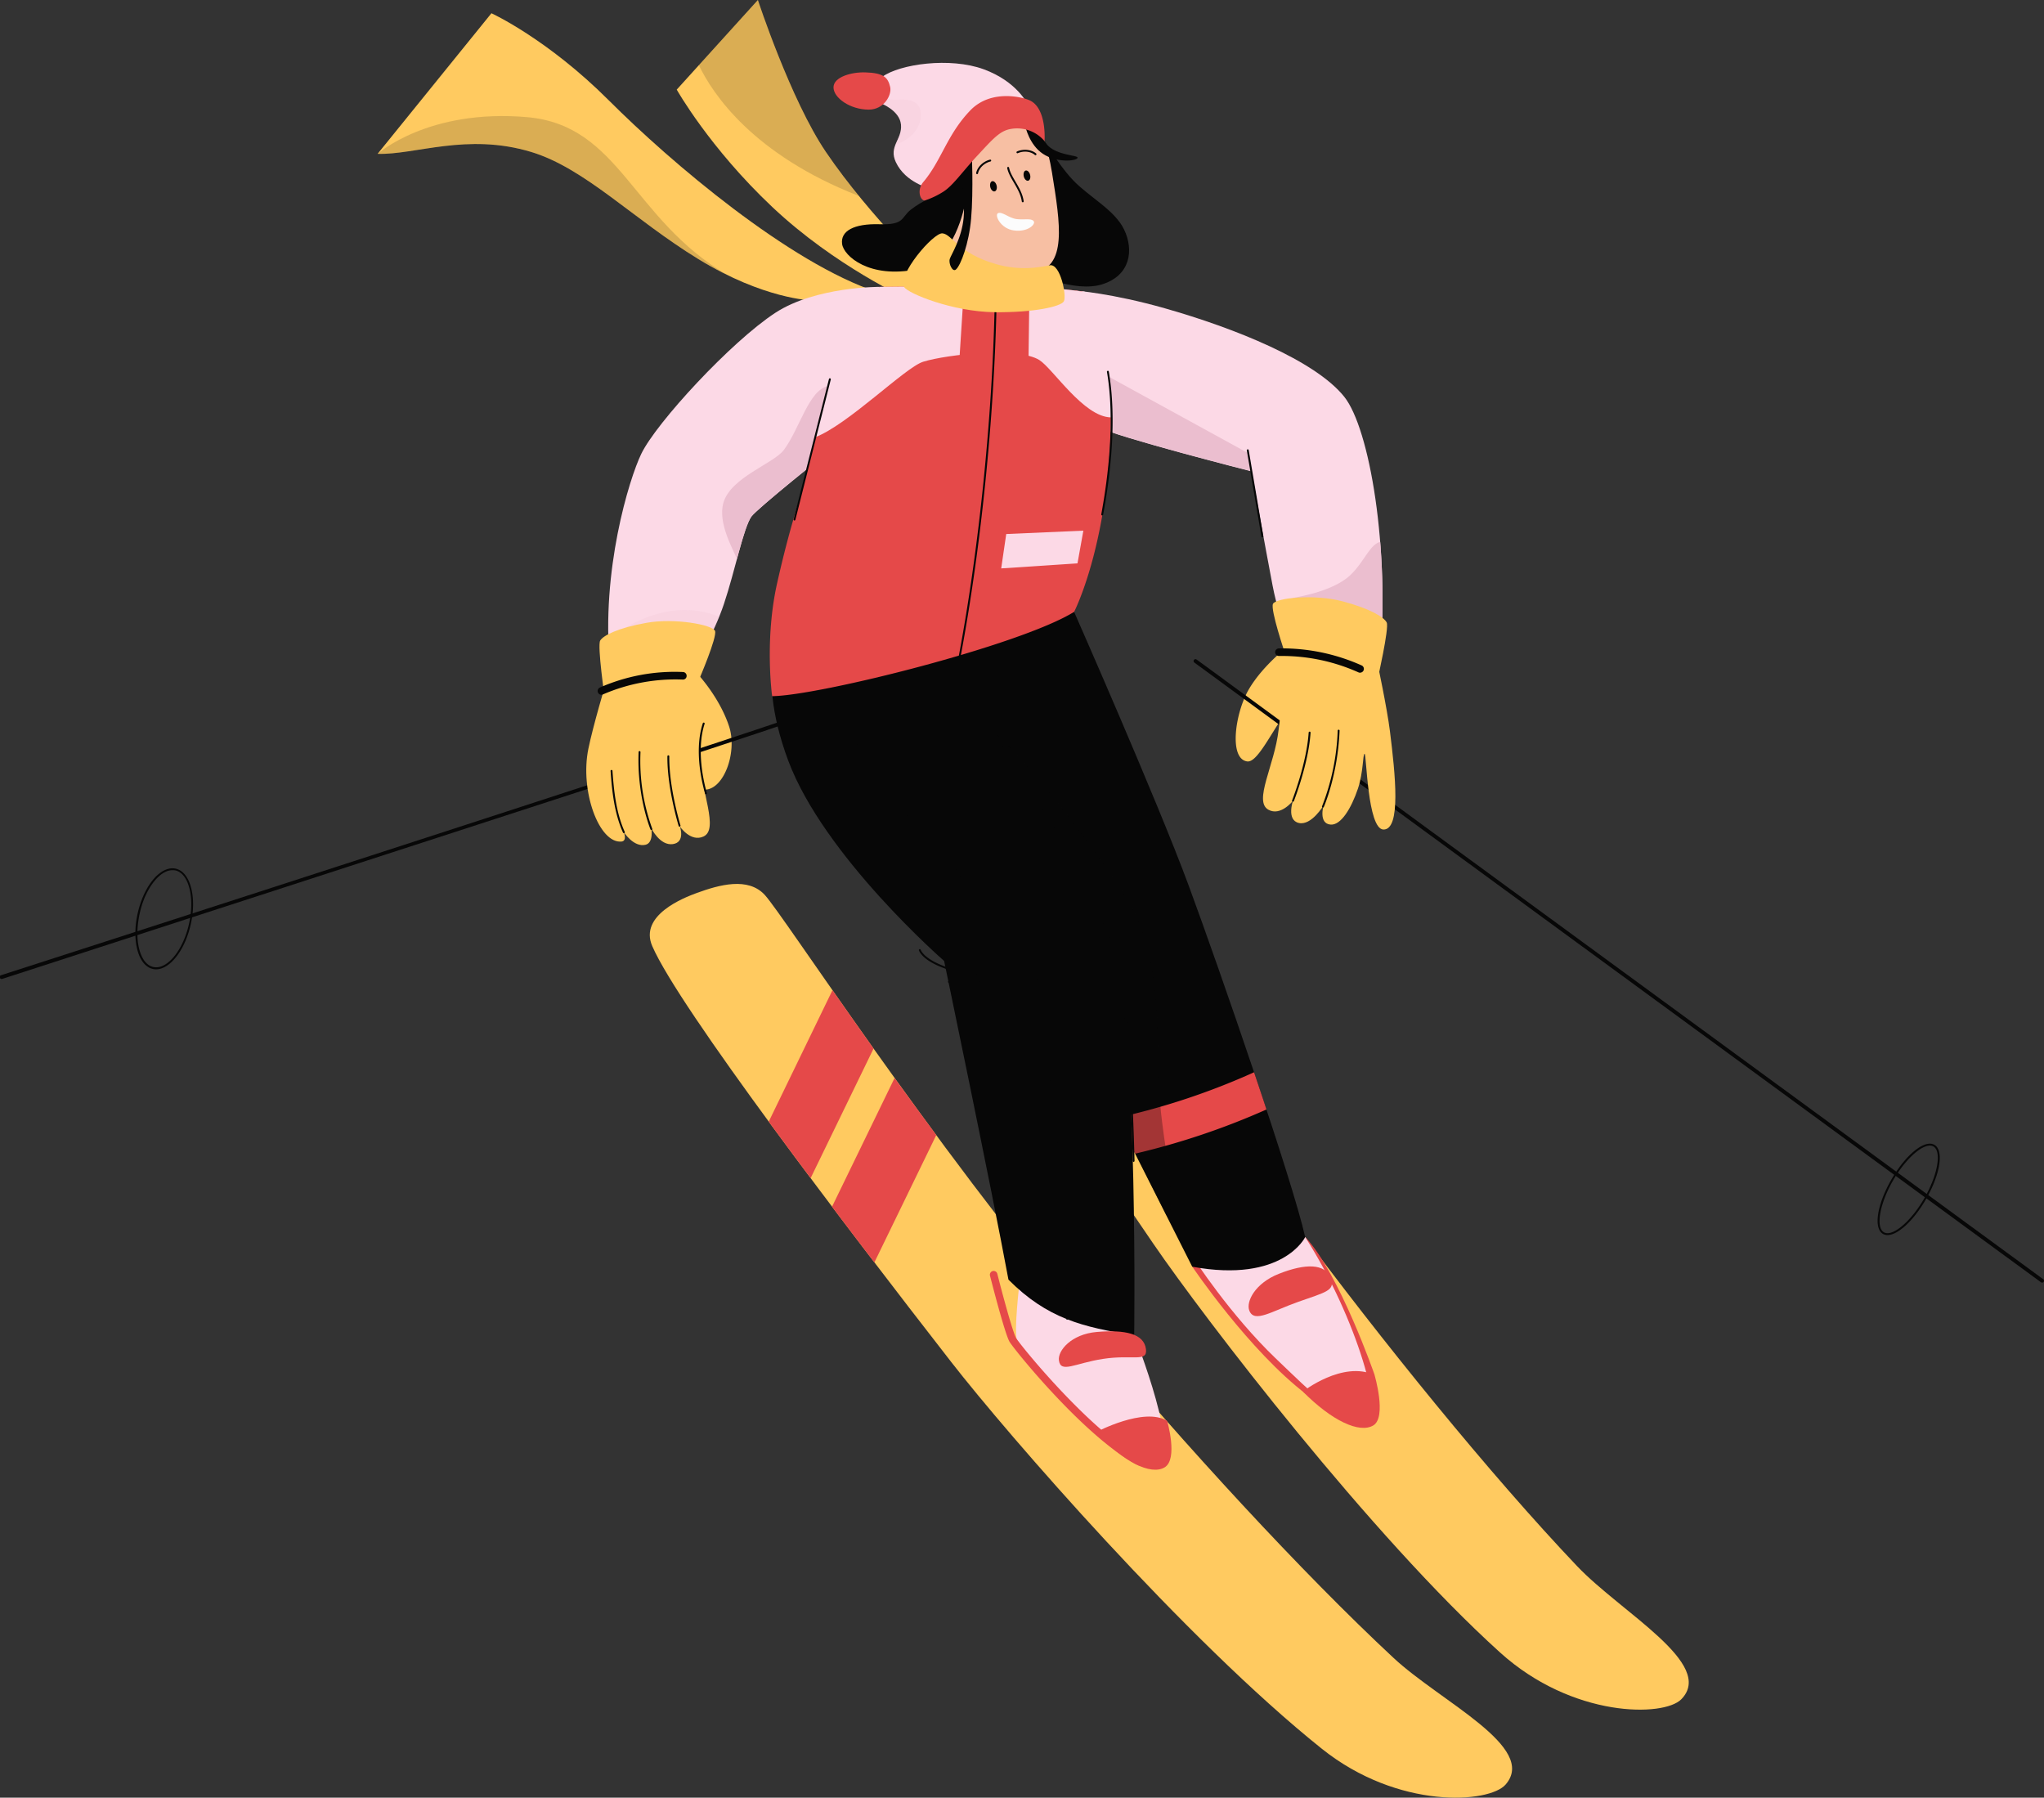 <svg xmlns="http://www.w3.org/2000/svg" width="1080" height="949.81" viewBox="0 0 1080 949.81"><rect x="0" y="0" width="1080" height="949.81" fill="#333333" stroke="none"/><g id="Слой_2" data-name="Слой 2"><g id="athletes04_436840186"><g id="athletes04_436840186-2" data-name="athletes04_436840186"><path d="M428.6 158.7s-25-.64-59.51-21.75-60-48.08-88.45-56.67c-33.95-10.24-61.28 1.63-81.12 1L259.66 7s29.44 13.44 62.07 46.07S417 139 463.7 154.39z" fill="#ffca60"/><g opacity=".15"><path d="M384.5 145.44c-4.86-2.39-10-5.2-15.41-8.49-34.54-21.15-60-48.1-88.45-56.67-34-10.22-61.29 1.61-81.12 1 0 0 26.76-24 79.15-19.37C327.71 66.31 333.72 115.73 384.5 145.44z" fill="#070707"/></g><path d="M357.57 47.35s17.27 30.72 50.55 62.08 71.67 48.62 71.67 48.62l14.72-10.23s-35-33.41-58.13-67.54C417.7 52.68 400.45.0 400.45.0z" fill="#ffca60"/><g opacity=".15"><path d="M453.79 103.53c-55.85-21.81-77.16-53.75-84.54-69.12L400.45.0s17.22 52.67 35.93 80.28C441.74 88.19 447.72 96.07 453.79 103.53z" fill="#070707"/></g><path d="M490.38 401.69c12-3.56 27.49-6.9 35.71 3.24 9.65 11.9 76.58 131.33 157.9 241.28 45.88 62 103.43 133 149.35 181.29 23.42 24.61 73.31 51.68 55 70.32-9.17 9.34-57.33 10-95.76-24.75C724.39 811.44 636.66 696.91 609.52 657.3 558.06 582.19 477.27 461.74 465.1 428.37 459 411.6 483.36 403.77 490.38 401.69z" fill="#ffca60"/><path d="M578.55 489.43l-37.34 66.31c-7-10.54-13.76-21-20.29-31.12l37.82-67.28C564.71 467.08 571.33 477.84 578.55 489.43z" fill="#ffca60"/><path d="M608.86 537.06l-36.7 65.16c-6.81-10.12-13.7-20.41-20.55-30.73l37.11-65.92Q598.21 520.7 608.86 537.06z" fill="#ffca60"/><path d="M630 669.26s29.95 44.43 60.51 67.63l35.82-10.39s-18.48-53.38-36.64-72.89z" fill="#e54949"/><path d="M630.73 664.85s19 29.6 43.61 53.14c17.23 16.48 37.47 36.79 47.69 34.75s-4.8-55.88-32.38-99.13z" fill="#fcd9e6"/><path d="M567.53 323.27S611.37 422.68 628 467.69s54.79 155.58 61.64 185.92c0 0-11.74 24.46-59.69 15.65l-48.91-96.87L468.51 318z" fill="#070707"/><path d="M669.17 586.19a388.16 388.16.0 0 1-69.36 23.33l-9.57-18.92a370.45 370.45.0 0 0 72.38-24.07C664.84 573.16 667.07 579.76 669.17 586.19z" fill="#e54949"/><g opacity=".3"><path d="M617.61 643.72l-1.52-2-35-69.36-43.93-99.33-22.29-94.68c24.39 15.4 73.68 83.85 82.27 99.37 12.33 22.3 14.74 47 14.74 83.84S622.31 628.19 617.61 643.72z" fill="#070707"/></g><path d="M703.12 675.27c-3-7.81-13.4-7.79-27.42-2.25-12.54 4.94-17.51 14.77-15.56 19.53 2.69 6.57 11.6.32 25.72-4.69C700.6 682.64 705.69 681.89 703.12 675.27z" fill="#e54949"/><path d="M688.39 735.22s21-16.51 37.9-8.72c0 0 6.57 22.27-.68 26.62S703.79 750.76 688.39 735.22z" fill="#e54949"/><path d="M368.25 471.77c11.77-4.28 27-8.56 35.85 1.07 10.34 11.29 84.39 126.45 172.21 231.27C625.86 763.26 687.6 830.61 736.37 876c24.87 23.15 76.3 47.15 59.15 66.87-8.58 9.87-56.61 13.43-97.08-18.91-71.8-57.39-166.31-166.4-195.79-204.29-55.91-71.85-143.86-187.19-158-219.77C337.52 483.56 361.37 474.27 368.25 471.77z" fill="#ffca60"/><path d="M461.57 554l-33.25 68.46c-7.59-10.1-15-20.12-22.14-29.84l33.68-69.45C446.41 532.53 453.66 542.87 461.57 554z" fill="#e54949"/><path d="M494.71 599.71 462 667c-7.42-9.68-14.92-19.54-22.38-29.43l33.05-68C479.63 579.18 487 589.28 494.71 599.71z" fill="#e54949"/><path d="M538.76 677.11s-3.2 26.27-1.36 31.34 57.22 66.77 72.9 65.41-11-68.43-11-68.43z" fill="#fcd9e6"/><path d="M602 774.29a1.9 1.9.0 0 1-.92-.23c-27.62-14.36-65.54-61.37-67.72-65.23-2.5-4.45-9.47-31.66-10.25-34.75a2 2 0 1 1 3.87-1c3 11.92 8.17 30.75 9.86 33.78 2 3.62 39.72 49.94 66.08 63.66a2 2 0 0 1-.92 3.76z" fill="#e54949"/><path d="M579.3 756.61s25.16-13.38 37.38-5.9c0 0 5.94 20.22-1.32 24.57S593.25 772.38 579.3 756.61z" fill="#e54949"/><path d="M414.9 328.41s-17.31 22.68 1.52 73.3 82.42 106 82.42 106 24.93 119.43 34 168.38c20.39 20.47 39.17 25.18 66.44 29.37.0.0 2-151.83-9.8-201.28s-113-183.68-113-183.68z" fill="#070707"/><path d="M563.87 697.21a.52.52.0 0 1-.52-.48c-.06-1.53-6.08-153.33-18.37-186.24-3.28-8.81-18.55-25.9-36.22-45.69-24.58-27.52-55.17-61.77-64-86.18-2.73-7.56-3.89-15-4-25.55a.5.5.0 0 1 .49-.51.51.51.0 0 1 .51.49c.11 10.48 1.25 17.78 3.94 25.23 8.74 24.23 39.26 58.4 63.78 85.85 17.74 19.87 33.07 37 36.42 46 12.34 33.07 18.37 185 18.43 186.56A.5.5.0 0 1 563.87 697.21z" fill="#070707"/><path d="M535.66 535.28a.52.52.0 0 1-.21.0l-34.27-16.09a.5.5.0 0 1-.28-.55.51.51.0 0 1 .47-.4l25.31-1.05c-37.53-3.69-41-14.6-41.16-15.1a.52.52.0 0 1 .35-.62.5.5.0 0 1 .61.35c0 .06 1 3.1 7.4 6.45 5.95 3.12 17.92 7.15 41.11 8.57a.5.5.0 0 1 .47.51.5.5.0 0 1-.48.49l-31.53 1.31 32.42 15.22a.5.5.0 0 1 .24.67A.48.48.0 0 1 535.66 535.28z" fill="#070707"/><path d="M599 613.86a.5.5.0 0 1-.51-.49c0-.86-1.76-86.43-10.44-112.28C573 456.24 516 376 515.39 375.23a.5.5.0 1 1 .81-.58c.58.8 57.66 81.13 72.76 126.13 8.74 26 10.48 111.71 10.5 112.57A.51.51.0 0 1 599 613.86z" fill="#070707"/><path d="M605.5 712.86c-1-8.32-11.1-10.37-26-9.12-13.43 1.13-20.68 9.87-20 15 .94 7 8.46 1.5 23.27-.77C598.38 715.55 606.31 719.92 605.5 712.86z" fill="#e54949"/><path d="M710.27 209.63c-15.37-19.22-58-36.28-94.79-46.74-27.91-7.94-47.24-9.35-47.24-9.35s2 66.73 11.72 72c10 5.38 81.3 23.5 81.3 23.5s7.58 41.69 11.14 60.32c4.08 21.38 11 30.68 11 30.68 33.72 2.41 45.65 10.91 45.65 10.91C734.53 289.44 723.61 226.3 710.27 209.63z" fill="#fcd9e6"/><path d="M730.21 332.84l-53.37-6.71v0c-.87-2.73.8-8.25 7.23-10.4 13.87-2.49 23.82-6.72 29.2-11.68 7.34-6.78 10.51-16.45 16-17.74A392.25 392.25.0 0 1 730.21 332.84z" fill="#ebbecf"/><path d="M587.07 228.28c.37-10.55-.12-20.64-2.31-29.84l74.77 41 1.44 9.44C656.81 247.86 607.06 235.17 587.07 228.28z" fill="#ebbecf"/><path d="M667 283.92a.49.49.0 0 1-.49-.41L658.79 238a.5.5.0 1 1 1-.17l7.71 45.49a.5.5.0 0 1-.41.58z" fill="#070707"/><path d="M683.48 339.17s-15.7 11.26-23.77 25.28c-7.06 12.25-10.56 36.44-.73 37.84 5.16.75 12-13.89 20.32-25.77a117.36 117.36.0 0 1 16.62-18.77z" fill="#ffca60"/><path d="M1079 677.68a1 1 0 0 1-.59-.2L631.13 350.11a1 1 0 1 1 1.18-1.61l447.28 327.37a1 1 0 0 1 .22 1.39A1 1 0 0 1 1079 677.68z" fill="#070707"/><path d="M997.31 652.55a4.7 4.7.0 0 1-2.39-.61c-5.11-3-3.14-15.59 4.48-28.79s17.56-21.22 22.69-18.28 3.13 15.6-4.49 28.79C1011.05 645 1002.75 652.55 997.31 652.55zm22.39-47.28c-5 0-13.22 7.62-19.44 18.38-7.09 12.29-9.31 24.85-4.84 27.43s14.23-5.63 21.32-17.92 9.31-24.84 4.85-27.42A3.71 3.71.0 0 0 1019.7 605.27z" fill="#070707"/><path d="M727.74 350s5.11 23.85 6.67 36.33c2.81 22.54 6 52.21-3.46 51.95-8.43-.24-8.91-40-9.92-40s-.57 9.61-3.53 18.39c-3.54 10.51-9 19.41-14.42 19-6.61-.51-3.72-10.18-3.72-10.18s-6.38 10.83-13.06 9.33-3.13-11.72-3.13-11.72-6.52 8.36-13 4.7c-8-4.48 3.27-23.44 5.4-42.1 2.88-25.19 7.33-45.79 7.33-45.79C694.64 340.19 714.83 344.7 727.74 350z" fill="#ffca60"/><path d="M683.17 423.59a.41.41.0 0 1-.19.0.5.5.0 0 1-.28-.64c.08-.2 7.7-19.6 8.77-35.94a.51.51.0 0 1 .51-.46h0a.52.52.0 0 1 .49.53c-1.08 16.49-8.76 36-8.84 36.23A.5.5.0 0 1 683.17 423.59z" fill="#070707"/><path d="M699 426.66a.52.52.0 0 1-.21.0.51.51.0 0 1-.25-.66 121.33 121.33.0 0 0 8.27-40 .49.49.0 0 1 .49-.47.5.5.0 0 1 .5.51c-.93 23.39-8.27 40.21-8.35 40.38A.49.49.0 0 1 699 426.66z" fill="#070707"/><path d="M678.93 345.06s-7.74-22.85-6.33-26 21.79-5.27 36.55-1.41 22.15 8.44 23.55 11.25-4.92 30.58-4.92 30.58z" fill="#ffca60"/><path d="M718.64 355.43a2.15 2.15.0 0 1-.82-.17 98.75 98.75.0 0 0-41.14-8.68c-.31.0-.76.0-.93.0a2 2 0 0 1 0-4 102.88 102.88.0 0 1 43.72 9 2 2 0 0 1-.81 3.82z" fill="#070707"/><path d="M409.68 165.26c-23.38 15.25-62.9 58.06-70.84 74.51-6.5 13.47-21.3 61.91-16.57 111.28.0.0 27.67-7.75 45 .13.0.0 10-16.4 15.23-32.05 5.92-17.64 10.37-40.67 14.65-46.38 3-3.93 37.66-32.13 48.3-39.76l19.35-81.42S431.06 151.32 409.68 165.26z" fill="#fcd9e6"/><g opacity=".2"><path d="M380 325.88c-2.1 5.19-4.49 10.18-6.63 14.3l-49.8-3.83S350.71 313.72 380 325.88z" fill="#ebbecf"/></g><path d="M437.36 239.12c-14.38 11.13-37.82 30.46-40.21 33.63s-4.94 12.2-7.78 22.55c-1.69-4.5-10.3-18.92-7.12-29.72 3.91-13.43 26.5-20.64 31.89-27.82 8.35-11.14 13.19-31.63 23.22-33.71z" fill="#ebbecf"/><path d="M365.39 352.57s13.92 13.43 19.8 31.08c4.47 13.41-2.44 32.92-12.36 33.55-5.2.32-5.49-12.17-8.82-26.69a40.07 40.07.0 0 0-12.5-20.4z" fill="#ffca60"/><path d="M1 517.21a1 1 0 0 1-.31-2C144.12 469 415.69 381 425.2 376.68a1.24 1.24.0 0 1 .75-.3 1.06 1.06.0 0 1 1 .87c.17 1.2.19 1.38-67 23.46C324.73 412.29 2.37 516.82 1.31 517.16A1.18 1.18.0 0 1 1 517.21z" fill="#070707"/><path d="M82.48 512.13a8.07 8.07.0 0 1-1.77-.2c-3.79-.87-6.68-4.48-8.15-10.16s-1.35-12.5.26-19.53 4.54-13.3 8.26-17.69 8-6.46 11.77-5.6 6.68 4.48 8.15 10.17 1.34 12.5-.27 19.52-4.54 13.3-8.26 17.69C89.26 510.12 85.77 512.13 82.48 512.13zm8.6-52.37c-3 0-6.22 1.88-9.23 5.44-3.62 4.27-6.48 10.4-8 17.27s-1.68 13.63-.28 19 4 8.66 7.41 9.43 7.23-1.08 10.78-5.26 6.48-10.4 8.05-17.27 1.67-13.64.27-19.05-4-8.66-7.41-9.44A6.61 6.61.0 0 0 91.08 459.76z" fill="#070707"/><path d="M320.41 359.87s-7 23.37-9.52 35.68c-4.59 22.25 5.64 50.27 17.51 49.08 3.07-.31 1.24-4.93 1.24-4.93s5.2 8.15 11.47 6.62c4.36-1.06 3.05-8.64 3.05-8.64s4.57 9.27 11.35 8.3 3.73-9.31 3.73-9.31 5.66 8.43 12.45 5.3c8.34-3.84-1.4-23.62-2.05-42.4-.88-25.34-3.69-46.22-3.69-46.22C354.18 352.71 333.71 355.6 320.41 359.87z" fill="#ffca60"/><path d="M359.06 436.75a.49.49.0 0 1-.47-.35c-.07-.21-6.17-20.3-5.95-36.82a.51.51.0 0 1 .5-.5.52.52.0 0 1 .5.51c-.22 16.37 5.84 36.32 5.9 36.51a.51.51.0 0 1-.33.63z" fill="#070707"/><path d="M344.16 438.52a.5.5.0 0 1-.46-.31c-.08-.17-7.2-17.48-6.28-40.89a.49.49.0 0 1 .51-.48.52.52.0 0 1 .49.52 104.93 104.93.0 0 0 6.2 40.47.49.49.0 0 1-.27.65A.41.41.0 0 1 344.16 438.52z" fill="#070707"/><path d="M369.46 358.8s9.52-22.16 8.36-25.42-21.3-7-36.32-4.3-22.74 6.66-24.37 9.35 2.49 30.87 2.49 30.87z" fill="#ffca60"/><path d="M373 419.66a.5.5.0 0 1-.48-.37c-3.95-14.27-4.36-27.47-1.17-37.17a.51.51.0 0 1 .63-.32.49.49.0 0 1 .32.63c-3.09 9.38-2.66 22.72 1.18 36.59a.5.5.0 0 1-.35.62z" fill="#070707"/><path d="M329.63 440.2a.49.49.0 0 1-.45-.3c-4.49-10-5.81-21.55-6.56-32.56a.5.5.0 0 1 1-.07c.75 10.92 2 22.38 6.47 32.22a.5.5.0 0 1-.25.66A.38.38.0 0 1 329.63 440.2z" fill="#070707"/><path d="M317.78 367.08a2 2 0 0 1-.88-3.79 98.09 98.09.0 0 1 44-8.23 2 2 0 0 1 1.9 2.09 1.93 1.93.0 0 1-2.08 1.9 96.62 96.62.0 0 0-42.11 7.83A2.08 2.08.0 0 1 317.78 367.08z" fill="#070707"/><path d="M445 190.45a207.73 207.73.0 0 0-16.15 47.7c-4.78 23.81-9.56 31.45-18.22 69.91-6.78 30.1-2.65 59.75-2.65 59.75 24.84-.24 131-26.82 159.56-44.54.0.0 17.7-34.21 19.42-97.78 1.27-47-15.16-71.44-15.16-71.44-21.38-3.49-64.64-2.9-107-2.48z" fill="#e54949"/><path d="M587 220.53c-14.43-.2-30.64-25.75-37.82-30.29-11-7-48.32-3.12-61.35.87-9.54 2.92-39.85 33.47-57.36 40 9.94-34.46 9.93-56.59 34.3-79.54 42.36-.46 85.64-1 107 2.48C580.22 152.11 588 197.61 587 220.53z" fill="#fcd9e6"/><path d="M531.67 282.15 529.01 300.31 569.32 297.65 572.42 280.37 531.67 282.15z" fill="#fcd9e6"/><path d="M509.17 154.93 506.37 198.58 543.31 200.25 543.87 157.17 509.17 154.93z" fill="#e54949"/><path d="M582.38 272.32h-.09a.49.49.0 0 1-.4-.57c3.74-20.34 7.29-49.9 3-75.25a.48.48.0 0 1 .41-.57.46.46.0 0 1 .57.4c4.36 25.5.8 55.18-3 75.59A.49.49.0 0 1 582.38 272.32z" fill="#070707"/><path d="M419.8 275h-.12a.5.5.0 0 1-.36-.61L438 200.25a.49.49.0 0 1 .6-.36.51.51.0 0 1 .37.61l-18.7 74.09A.51.51.0 0 1 419.8 275z" fill="#070707"/><path d="M507.14 346.94h-.09a.5.5.0 0 1-.4-.58c10.64-56.64 17.71-126.13 18.92-185.9a.49.49.0 0 1 .49-.49.5.5.0 0 1 .5.51c-1.2 59.82-8.27 129.38-18.93 186.06A.5.5.0 0 1 507.14 346.94z" fill="#070707"/><path d="M548.65 69.09s9.62 17 18.32 26.11 22 15.66 27 26.12c5.23 10.92 3.27 24.15-11.45 28.85s-36.7-5.91-36.7-5.91z" fill="#070707"/><path d="M489.45 102.43c4.86 30.2 38.19 44.76 56.4 41.83s14.42-25.69 10-53.1-16.74-47.63-34.94-44.7S485 75 489.45 102.43z" fill="#f7bfa3"/><path d="M496 102.22s-9.28 4.25-14.7 8.51-3.09 8.13-16.63 7.74-20.65 3.6-19.72 10.44c.86 6.42 14.54 18.46 39.44 13.36 17.81-3.65 24.08-26.81 25.93-36.55 2.47-13 3.86-24.77 3.86-24.77z" fill="#070707"/><path d="M540.4 106.87a.51.51.0 0 1-.5-.43c-.5-3.63-2.4-6.87-4.22-10-1.55-2.64-3-5.14-3.49-7.65a.51.51.0 0 1 .4-.59.5.5.0 0 1 .58.4c.45 2.35 1.87 4.77 3.37 7.34 1.88 3.21 3.82 6.54 4.35 10.37a.5.5.0 0 1-.43.56z" fill="#070707"/><path d="M544.28 92.37c.38 1.49-.07 2.88-1 3.11s-2-.79-2.34-2.28.08-2.87 1-3.1S543.91 90.89 544.28 92.37z" fill="#070707"/><path d="M526.58 98c.37 1.49-.08 2.88-1 3.11s-2-.79-2.34-2.27.08-2.88 1-3.1S526.2 96.5 526.58 98z" fill="#070707"/><path d="M547.12 82a.48.48.0 0 1-.33-.13c-1.83-1.64-5.52-2.48-9-.94a.5.5.0 0 1-.4-.92c3.45-1.5 7.7-1 10.11 1.12a.5.5.0 0 1 0 .7A.52.52.0 0 1 547.12 82z" fill="#070707"/><path d="M516.28 92h-.08a.5.5.0 0 1-.41-.58c.59-3.18 3.66-6.15 7.31-7.07a.49.49.0 0 1 .6.36.5.5.0 0 1-.36.61c-3.73.94-6.13 3.87-6.57 6.28A.49.49.0 0 1 516.28 92z" fill="#070707"/><path d="M527.43 112.57c2.22-.81 5.74 2.72 9.79 3.19s7.51-.53 8.9 1-2.82 6-10.35 5C528.64 120.87 525.2 113.38 527.43 112.57z" fill="#fcfcfc"/><path d="M562.11 159.22c1.62-2.82-1.85-20.16-7.44-19.05s-15.68 3-28.42-.63c-20.18-5.79-23.14-15.78-28.3-16.25-4.83-.44-24.05 22.13-20.19 28.4 2.09 3.4 25.58 13 47.73 13.26C546 165.19 560.48 162.05 562.11 159.22z" fill="#ffca60"/><path d="M541.81 66.88s2 9.62 9.29 14.42 17.48 3.84 18.25 2.14-13.26-1-17.44-8.88C550.69 69.46 546.47 67.9 541.81 66.88z" fill="#070707"/><path d="M513.42 79s1 21.72-.31 36.59c-1.14 13.08-5.47 24.56-8 26.79-1.84 1.62-4-3.16-3.28-5.55.68-2.16 6.32-10.86 7.33-21.72s-2.53-29-2.53-29z" fill="#070707"/><path d="M542.9 55s-5.46-11.94-23.19-18.42-44.39-2.77-53.6 4.05l-1.29 13.69s10.57 3.74 11.25 11.58-6.68 11.35-2.73 19.78c5.14 11 18.2 13.93 18.2 13.93S523.12 57.77 542.9 55z" fill="#fcd9e6"/><path d="M497.76 101.7c5.53-3.23 9.87-10 18.57-19.38s12.18-13.42 18.26-14.27a19 19 0 0 1 17.32 6.51s1.29-16.86-7.47-21.35c-3.49-1.8-20.69-6.42-31.8 5.16-12.42 12.95-15.12 26.47-25 38.06-3.31 4.28-1.31 9.58 1 9.49A42.54 42.54.0 0 0 497.76 101.7z" fill="#e54949"/><g opacity=".2"><path d="M486.43 62.44c-.81 6.71-6.56 11.78-13.32 14 1.28-3.21 3.33-6.22 3-10.55-.7-7.82-11.25-11.58-11.25-11.58l.34-3.38c.82.62 3.67 2.1 9.89 1.73C482.71 52.21 487.34 54.77 486.43 62.44z" fill="#ebbecf"/></g><path d="M470.35 46c.94 4.24-3.29 11.92-11.29 11.92-10 0-18.66-6.3-18.66-11.76s9.41-8.15 16.85-7.92C466.62 38.56 469.16 40.69 470.35 46z" fill="#e54949"/></g></g></g></svg>
